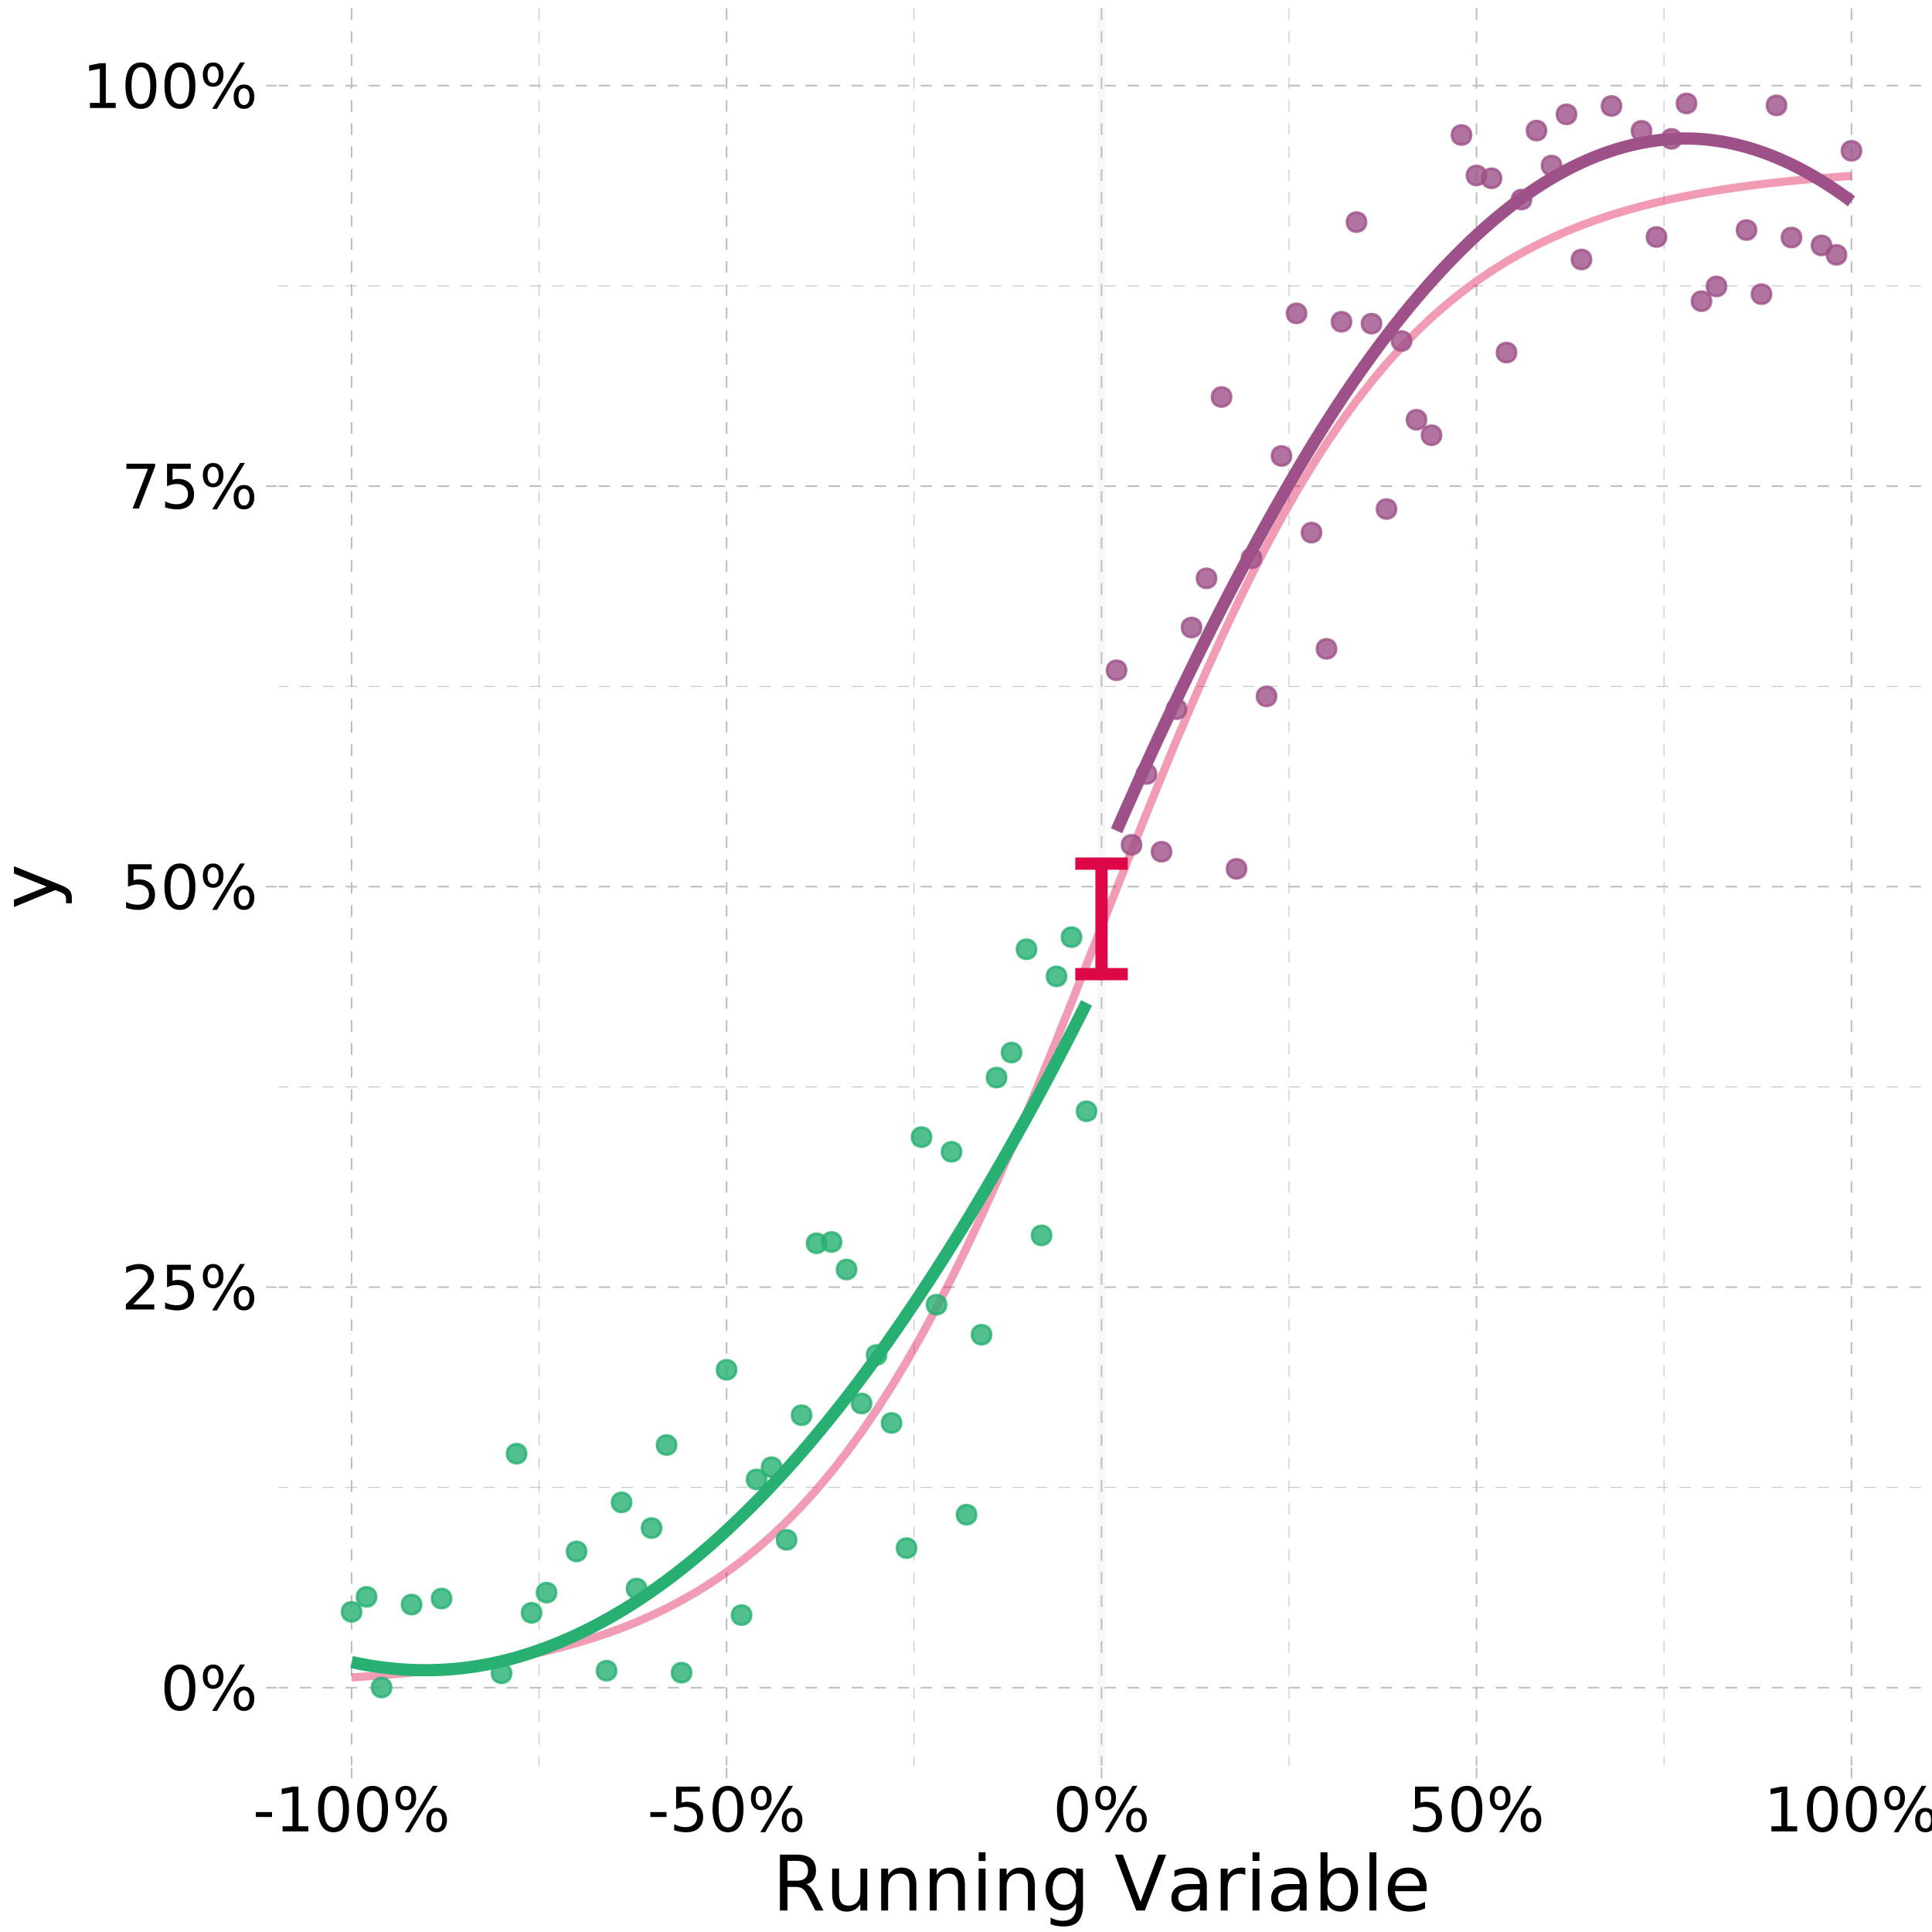 <?xml version="1.0" encoding="UTF-8"?>
<svg xmlns="http://www.w3.org/2000/svg" xmlns:xlink="http://www.w3.org/1999/xlink" width="504pt" height="504pt" viewBox="0 0 504 504" version="1.1">
<defs>
<g>
<symbol overflow="visible" id="glyph0-0">
<path style="stroke:none;" d="M 0.797 2.828 L 0.797 -11.281 L 8.797 -11.281 L 8.797 2.828 Z M 1.703 1.938 L 7.906 1.938 L 7.906 -10.391 L 1.703 -10.391 Z M 1.703 1.938 "/>
</symbol>
<symbol overflow="visible" id="glyph0-1">
<path style="stroke:none;" d="M 5.094 -10.625 C 4.281 -10.625 3.664 -10.223 3.25 -9.422 C 2.844 -8.629 2.641 -7.43 2.641 -5.828 C 2.641 -4.223 2.844 -3.02 3.25 -2.219 C 3.664 -1.426 4.281 -1.031 5.094 -1.031 C 5.906 -1.031 6.516 -1.426 6.922 -2.219 C 7.336 -3.02 7.547 -4.223 7.547 -5.828 C 7.547 -7.43 7.336 -8.629 6.922 -9.422 C 6.516 -10.223 5.906 -10.625 5.094 -10.625 Z M 5.094 -11.875 C 6.395 -11.875 7.391 -11.359 8.078 -10.328 C 8.773 -9.297 9.125 -7.797 9.125 -5.828 C 9.125 -3.859 8.773 -2.352 8.078 -1.312 C 7.391 -0.281 6.395 0.234 5.094 0.234 C 3.781 0.234 2.781 -0.281 2.094 -1.312 C 1.406 -2.352 1.062 -3.859 1.062 -5.828 C 1.062 -7.797 1.406 -9.297 2.094 -10.328 C 2.781 -11.359 3.781 -11.875 5.094 -11.875 Z M 5.094 -11.875 "/>
</symbol>
<symbol overflow="visible" id="glyph0-2">
<path style="stroke:none;" d="M 11.641 -5.141 C 11.18 -5.141 10.82 -4.945 10.562 -4.562 C 10.312 -4.176 10.188 -3.641 10.188 -2.953 C 10.188 -2.273 10.312 -1.738 10.562 -1.344 C 10.82 -0.957 11.18 -0.766 11.641 -0.766 C 12.078 -0.766 12.426 -0.957 12.688 -1.344 C 12.945 -1.738 13.078 -2.273 13.078 -2.953 C 13.078 -3.629 12.945 -4.16 12.688 -4.547 C 12.426 -4.941 12.078 -5.141 11.641 -5.141 Z M 11.641 -6.125 C 12.461 -6.125 13.113 -5.836 13.594 -5.266 C 14.082 -4.691 14.328 -3.922 14.328 -2.953 C 14.328 -1.973 14.082 -1.195 13.594 -0.625 C 13.102 -0.051 12.453 0.234 11.641 0.234 C 10.805 0.234 10.145 -0.051 9.656 -0.625 C 9.176 -1.195 8.938 -1.973 8.938 -2.953 C 8.938 -3.93 9.176 -4.703 9.656 -5.266 C 10.145 -5.836 10.805 -6.125 11.641 -6.125 Z M 3.578 -10.891 C 3.129 -10.891 2.773 -10.691 2.516 -10.297 C 2.254 -9.91 2.125 -9.379 2.125 -8.703 C 2.125 -8.016 2.25 -7.477 2.5 -7.094 C 2.758 -6.707 3.117 -6.516 3.578 -6.516 C 4.023 -6.516 4.379 -6.707 4.641 -7.094 C 4.898 -7.477 5.031 -8.016 5.031 -8.703 C 5.031 -9.379 4.898 -9.91 4.641 -10.297 C 4.379 -10.691 4.023 -10.891 3.578 -10.891 Z M 10.625 -11.875 L 11.875 -11.875 L 4.578 0.234 L 3.328 0.234 Z M 3.578 -11.875 C 4.398 -11.875 5.055 -11.586 5.547 -11.016 C 6.035 -10.453 6.281 -9.68 6.281 -8.703 C 6.281 -7.723 6.035 -6.945 5.547 -6.375 C 5.055 -5.812 4.398 -5.531 3.578 -5.531 C 2.742 -5.531 2.086 -5.812 1.609 -6.375 C 1.129 -6.945 0.891 -7.723 0.891 -8.703 C 0.891 -9.672 1.129 -10.441 1.609 -11.016 C 2.098 -11.586 2.754 -11.875 3.578 -11.875 Z M 3.578 -11.875 "/>
</symbol>
<symbol overflow="visible" id="glyph0-3">
<path style="stroke:none;" d="M 3.078 -1.328 L 8.578 -1.328 L 8.578 0 L 1.172 0 L 1.172 -1.328 C 1.773 -1.953 2.594 -2.785 3.625 -3.828 C 4.656 -4.867 5.305 -5.539 5.578 -5.844 C 6.078 -6.414 6.426 -6.895 6.625 -7.281 C 6.832 -7.676 6.938 -8.066 6.938 -8.453 C 6.938 -9.066 6.719 -9.566 6.281 -9.953 C 5.844 -10.348 5.273 -10.547 4.578 -10.547 C 4.086 -10.547 3.566 -10.457 3.016 -10.281 C 2.461 -10.113 1.875 -9.859 1.25 -9.516 L 1.25 -11.109 C 1.883 -11.359 2.477 -11.547 3.031 -11.672 C 3.582 -11.805 4.086 -11.875 4.547 -11.875 C 5.754 -11.875 6.719 -11.57 7.438 -10.969 C 8.156 -10.363 8.516 -9.555 8.516 -8.547 C 8.516 -8.066 8.426 -7.613 8.25 -7.188 C 8.07 -6.758 7.742 -6.254 7.266 -5.672 C 7.141 -5.516 6.727 -5.078 6.031 -4.359 C 5.332 -3.641 4.348 -2.629 3.078 -1.328 Z M 3.078 -1.328 "/>
</symbol>
<symbol overflow="visible" id="glyph0-4">
<path style="stroke:none;" d="M 1.734 -11.672 L 7.922 -11.672 L 7.922 -10.344 L 3.172 -10.344 L 3.172 -7.484 C 3.398 -7.555 3.629 -7.613 3.859 -7.656 C 4.086 -7.695 4.316 -7.719 4.547 -7.719 C 5.848 -7.719 6.879 -7.359 7.641 -6.641 C 8.398 -5.93 8.781 -4.969 8.781 -3.75 C 8.781 -2.488 8.391 -1.508 7.609 -0.812 C 6.828 -0.113 5.727 0.234 4.312 0.234 C 3.82 0.234 3.32 0.188 2.812 0.094 C 2.301 0.008 1.773 -0.113 1.234 -0.281 L 1.234 -1.859 C 1.703 -1.609 2.188 -1.422 2.688 -1.297 C 3.188 -1.172 3.719 -1.109 4.281 -1.109 C 5.176 -1.109 5.883 -1.344 6.406 -1.812 C 6.938 -2.289 7.203 -2.938 7.203 -3.75 C 7.203 -4.562 6.938 -5.203 6.406 -5.672 C 5.883 -6.148 5.176 -6.391 4.281 -6.391 C 3.852 -6.391 3.43 -6.344 3.016 -6.25 C 2.598 -6.156 2.172 -6.008 1.734 -5.812 Z M 1.734 -11.672 "/>
</symbol>
<symbol overflow="visible" id="glyph0-5">
<path style="stroke:none;" d="M 1.312 -11.672 L 8.812 -11.672 L 8.812 -11 L 4.578 0 L 2.938 0 L 6.922 -10.344 L 1.312 -10.344 Z M 1.312 -11.672 "/>
</symbol>
<symbol overflow="visible" id="glyph0-6">
<path style="stroke:none;" d="M 1.984 -1.328 L 4.562 -1.328 L 4.562 -10.234 L 1.766 -9.672 L 1.766 -11.109 L 4.547 -11.672 L 6.125 -11.672 L 6.125 -1.328 L 8.703 -1.328 L 8.703 0 L 1.984 0 Z M 1.984 -1.328 "/>
</symbol>
<symbol overflow="visible" id="glyph0-7">
<path style="stroke:none;" d="M 0.781 -5.031 L 5 -5.031 L 5 -3.75 L 0.781 -3.75 Z M 0.781 -5.031 "/>
</symbol>
<symbol overflow="visible" id="glyph1-0">
<path style="stroke:none;" d="M 1 3.531 L 1 -14.109 L 11 -14.109 L 11 3.531 Z M 2.125 2.422 L 9.891 2.422 L 9.891 -12.984 L 2.125 -12.984 Z M 2.125 2.422 "/>
</symbol>
<symbol overflow="visible" id="glyph1-1">
<path style="stroke:none;" d="M 8.875 -6.844 C 9.301 -6.695 9.711 -6.391 10.109 -5.922 C 10.516 -5.453 10.914 -4.805 11.312 -3.984 L 13.328 0 L 11.203 0 L 9.344 -3.734 C 8.852 -4.711 8.379 -5.359 7.922 -5.672 C 7.473 -5.992 6.859 -6.156 6.078 -6.156 L 3.938 -6.156 L 3.938 0 L 1.969 0 L 1.969 -14.578 L 6.422 -14.578 C 8.086 -14.578 9.328 -14.227 10.141 -13.531 C 10.961 -12.832 11.375 -11.781 11.375 -10.375 C 11.375 -9.457 11.16 -8.695 10.734 -8.094 C 10.305 -7.488 9.688 -7.07 8.875 -6.844 Z M 3.938 -12.953 L 3.938 -7.781 L 6.422 -7.781 C 7.367 -7.781 8.082 -8 8.562 -8.438 C 9.051 -8.883 9.297 -9.531 9.297 -10.375 C 9.297 -11.227 9.051 -11.867 8.562 -12.297 C 8.082 -12.734 7.367 -12.953 6.422 -12.953 Z M 3.938 -12.953 "/>
</symbol>
<symbol overflow="visible" id="glyph1-2">
<path style="stroke:none;" d="M 1.703 -4.312 L 1.703 -10.938 L 3.5 -10.938 L 3.5 -4.391 C 3.5 -3.348 3.695 -2.566 4.094 -2.047 C 4.5 -1.535 5.109 -1.281 5.922 -1.281 C 6.891 -1.281 7.656 -1.586 8.219 -2.203 C 8.781 -2.828 9.062 -3.672 9.062 -4.734 L 9.062 -10.938 L 10.859 -10.938 L 10.859 0 L 9.062 0 L 9.062 -1.688 C 8.625 -1.02 8.117 -0.523 7.547 -0.203 C 6.973 0.117 6.301 0.281 5.531 0.281 C 4.281 0.281 3.328 -0.109 2.672 -0.891 C 2.023 -1.672 1.703 -2.812 1.703 -4.312 Z M 1.703 -4.312 "/>
</symbol>
<symbol overflow="visible" id="glyph1-3">
<path style="stroke:none;" d="M 10.984 -6.609 L 10.984 0 L 9.188 0 L 9.188 -6.547 C 9.188 -7.578 8.984 -8.348 8.578 -8.859 C 8.172 -9.379 7.566 -9.641 6.766 -9.641 C 5.785 -9.641 5.016 -9.328 4.453 -8.703 C 3.898 -8.086 3.625 -7.25 3.625 -6.188 L 3.625 0 L 1.812 0 L 1.812 -10.938 L 3.625 -10.938 L 3.625 -9.234 C 4.051 -9.891 4.555 -10.379 5.141 -10.703 C 5.723 -11.035 6.395 -11.203 7.156 -11.203 C 8.414 -11.203 9.367 -10.812 10.016 -10.031 C 10.66 -9.258 10.984 -8.117 10.984 -6.609 Z M 10.984 -6.609 "/>
</symbol>
<symbol overflow="visible" id="glyph1-4">
<path style="stroke:none;" d="M 1.891 -10.938 L 3.688 -10.938 L 3.688 0 L 1.891 0 Z M 1.891 -15.203 L 3.688 -15.203 L 3.688 -12.922 L 1.891 -12.922 Z M 1.891 -15.203 "/>
</symbol>
<symbol overflow="visible" id="glyph1-5">
<path style="stroke:none;" d="M 9.078 -5.594 C 9.078 -6.895 8.805 -7.906 8.266 -8.625 C 7.734 -9.344 6.984 -9.703 6.016 -9.703 C 5.055 -9.703 4.305 -9.344 3.766 -8.625 C 3.223 -7.906 2.953 -6.895 2.953 -5.594 C 2.953 -4.301 3.223 -3.297 3.766 -2.578 C 4.305 -1.859 5.055 -1.5 6.016 -1.5 C 6.984 -1.5 7.734 -1.859 8.266 -2.578 C 8.805 -3.297 9.078 -4.301 9.078 -5.594 Z M 10.875 -1.359 C 10.875 0.504 10.461 1.891 9.641 2.797 C 8.816 3.703 7.551 4.156 5.844 4.156 C 5.207 4.156 4.609 4.109 4.047 4.016 C 3.492 3.922 2.953 3.773 2.422 3.578 L 2.422 1.844 C 2.953 2.125 3.473 2.332 3.984 2.469 C 4.492 2.602 5.02 2.672 5.562 2.672 C 6.738 2.672 7.617 2.363 8.203 1.75 C 8.785 1.133 9.078 0.207 9.078 -1.031 L 9.078 -1.922 C 8.711 -1.273 8.238 -0.789 7.656 -0.469 C 7.07 -0.156 6.379 0 5.578 0 C 4.234 0 3.148 -0.508 2.328 -1.531 C 1.516 -2.551 1.109 -3.906 1.109 -5.594 C 1.109 -7.289 1.516 -8.648 2.328 -9.672 C 3.148 -10.691 4.234 -11.203 5.578 -11.203 C 6.379 -11.203 7.07 -11.039 7.656 -10.719 C 8.238 -10.406 8.711 -9.926 9.078 -9.281 L 9.078 -10.938 L 10.875 -10.938 Z M 10.875 -1.359 "/>
</symbol>
<symbol overflow="visible" id="glyph1-6">
<path style="stroke:none;" d=""/>
</symbol>
<symbol overflow="visible" id="glyph1-7">
<path style="stroke:none;" d="M 5.719 0 L 0.156 -14.578 L 2.219 -14.578 L 6.844 -2.312 L 11.469 -14.578 L 13.516 -14.578 L 7.953 0 Z M 5.719 0 "/>
</symbol>
<symbol overflow="visible" id="glyph1-8">
<path style="stroke:none;" d="M 6.859 -5.5 C 5.398 -5.5 4.391 -5.332 3.828 -5 C 3.273 -4.664 3 -4.098 3 -3.297 C 3 -2.66 3.207 -2.156 3.625 -1.781 C 4.051 -1.406 4.625 -1.219 5.344 -1.219 C 6.344 -1.219 7.141 -1.57 7.734 -2.281 C 8.336 -2.988 8.641 -3.926 8.641 -5.094 L 8.641 -5.5 Z M 10.438 -6.234 L 10.438 0 L 8.641 0 L 8.641 -1.656 C 8.234 -1 7.723 -0.508 7.109 -0.188 C 6.492 0.125 5.742 0.281 4.859 0.281 C 3.742 0.281 2.852 -0.031 2.188 -0.656 C 1.531 -1.289 1.203 -2.133 1.203 -3.188 C 1.203 -4.414 1.613 -5.344 2.438 -5.969 C 3.258 -6.594 4.488 -6.906 6.125 -6.906 L 8.641 -6.906 L 8.641 -7.078 C 8.641 -7.91 8.367 -8.551 7.828 -9 C 7.285 -9.445 6.52 -9.672 5.531 -9.672 C 4.906 -9.672 4.297 -9.598 3.703 -9.453 C 3.117 -9.305 2.551 -9.082 2 -8.781 L 2 -10.438 C 2.656 -10.695 3.289 -10.891 3.906 -11.016 C 4.531 -11.141 5.133 -11.203 5.719 -11.203 C 7.301 -11.203 8.484 -10.789 9.266 -9.969 C 10.047 -9.145 10.438 -7.898 10.438 -6.234 Z M 10.438 -6.234 "/>
</symbol>
<symbol overflow="visible" id="glyph1-9">
<path style="stroke:none;" d="M 8.219 -9.266 C 8.02 -9.379 7.801 -9.461 7.562 -9.516 C 7.32 -9.566 7.062 -9.594 6.781 -9.594 C 5.758 -9.594 4.977 -9.266 4.438 -8.609 C 3.895 -7.953 3.625 -7.004 3.625 -5.766 L 3.625 0 L 1.812 0 L 1.812 -10.938 L 3.625 -10.938 L 3.625 -9.234 C 4 -9.898 4.488 -10.395 5.094 -10.719 C 5.695 -11.039 6.438 -11.203 7.312 -11.203 C 7.426 -11.203 7.555 -11.191 7.703 -11.172 C 7.859 -11.16 8.031 -11.141 8.219 -11.109 Z M 8.219 -9.266 "/>
</symbol>
<symbol overflow="visible" id="glyph1-10">
<path style="stroke:none;" d="M 9.734 -5.453 C 9.734 -6.773 9.461 -7.812 8.922 -8.562 C 8.379 -9.32 7.633 -9.703 6.688 -9.703 C 5.727 -9.703 4.977 -9.32 4.438 -8.562 C 3.895 -7.812 3.625 -6.773 3.625 -5.453 C 3.625 -4.141 3.895 -3.102 4.438 -2.344 C 4.977 -1.594 5.727 -1.219 6.688 -1.219 C 7.633 -1.219 8.379 -1.594 8.922 -2.344 C 9.461 -3.102 9.734 -4.141 9.734 -5.453 Z M 3.625 -9.281 C 4 -9.926 4.473 -10.406 5.047 -10.719 C 5.629 -11.039 6.32 -11.203 7.125 -11.203 C 8.445 -11.203 9.523 -10.672 10.359 -9.609 C 11.191 -8.555 11.609 -7.172 11.609 -5.453 C 11.609 -3.734 11.191 -2.348 10.359 -1.297 C 9.523 -0.242 8.445 0.281 7.125 0.281 C 6.32 0.281 5.629 0.125 5.047 -0.188 C 4.473 -0.508 4 -0.992 3.625 -1.641 L 3.625 0 L 1.812 0 L 1.812 -15.203 L 3.625 -15.203 Z M 3.625 -9.281 "/>
</symbol>
<symbol overflow="visible" id="glyph1-11">
<path style="stroke:none;" d="M 1.891 -15.203 L 3.688 -15.203 L 3.688 0 L 1.891 0 Z M 1.891 -15.203 "/>
</symbol>
<symbol overflow="visible" id="glyph1-12">
<path style="stroke:none;" d="M 11.234 -5.922 L 11.234 -5.047 L 2.984 -5.047 C 3.055 -3.805 3.426 -2.859 4.094 -2.203 C 4.758 -1.555 5.691 -1.234 6.891 -1.234 C 7.578 -1.234 8.242 -1.316 8.891 -1.484 C 9.535 -1.66 10.18 -1.914 10.828 -2.25 L 10.828 -0.562 C 10.18 -0.281 9.52 -0.07 8.844 0.062 C 8.164 0.207 7.477 0.281 6.781 0.281 C 5.031 0.281 3.645 -0.223 2.625 -1.234 C 1.613 -2.254 1.109 -3.629 1.109 -5.359 C 1.109 -7.148 1.586 -8.57 2.547 -9.625 C 3.516 -10.676 4.82 -11.203 6.469 -11.203 C 7.938 -11.203 9.098 -10.727 9.953 -9.781 C 10.805 -8.832 11.234 -7.547 11.234 -5.922 Z M 9.438 -6.453 C 9.426 -7.43 9.148 -8.211 8.609 -8.797 C 8.078 -9.379 7.367 -9.672 6.484 -9.672 C 5.484 -9.672 4.68 -9.391 4.078 -8.828 C 3.473 -8.266 3.125 -7.469 3.031 -6.438 Z M 9.438 -6.453 "/>
</symbol>
<symbol overflow="visible" id="glyph2-0">
<path style="stroke:none;" d="M 3.531 -1 L -14.109 -1 L -14.109 -11 L 3.531 -11 Z M 2.422 -2.125 L 2.422 -9.891 L -12.984 -9.891 L -12.984 -2.125 Z M 2.422 -2.125 "/>
</symbol>
<symbol overflow="visible" id="glyph2-1">
<path style="stroke:none;" d="M 1.016 -6.438 C 2.316 -5.926 3.164 -5.43 3.562 -4.953 C 3.957 -4.473 4.156 -3.828 4.156 -3.016 L 4.156 -1.578 L 2.656 -1.578 L 2.656 -2.641 C 2.656 -3.129 2.535 -3.508 2.297 -3.781 C 2.066 -4.062 1.516 -4.367 0.641 -4.703 L -0.172 -5.016 L -10.938 -0.594 L -10.938 -2.5 L -2.391 -5.922 L -10.938 -9.344 L -10.938 -11.234 Z M 1.016 -6.438 "/>
</symbol>
</g>
<clipPath id="clip1">
  <path d="M 72.152 1.441 L 502.559 1.441 L 502.559 461.156 L 72.152 461.156 Z M 72.152 1.441 "/>
</clipPath>
<clipPath id="clip2">
  <path d="M 72.152 387 L 502.559 387 L 502.559 389 L 72.152 389 Z M 72.152 387 "/>
</clipPath>
<clipPath id="clip3">
  <path d="M 72.152 283 L 502.559 283 L 502.559 284 L 72.152 284 Z M 72.152 283 "/>
</clipPath>
<clipPath id="clip4">
  <path d="M 72.152 178 L 502.559 178 L 502.559 180 L 72.152 180 Z M 72.152 178 "/>
</clipPath>
<clipPath id="clip5">
  <path d="M 72.152 74 L 502.559 74 L 502.559 75 L 72.152 75 Z M 72.152 74 "/>
</clipPath>
<clipPath id="clip6">
  <path d="M 140 1.441 L 141 1.441 L 141 461.156 L 140 461.156 Z M 140 1.441 "/>
</clipPath>
<clipPath id="clip7">
  <path d="M 238 1.441 L 239 1.441 L 239 461.156 L 238 461.156 Z M 238 1.441 "/>
</clipPath>
<clipPath id="clip8">
  <path d="M 336 1.441 L 337 1.441 L 337 461.156 L 336 461.156 Z M 336 1.441 "/>
</clipPath>
<clipPath id="clip9">
  <path d="M 433 1.441 L 435 1.441 L 435 461.156 L 433 461.156 Z M 433 1.441 "/>
</clipPath>
<clipPath id="clip10">
  <path d="M 72.152 440 L 502.559 440 L 502.559 441 L 72.152 441 Z M 72.152 440 "/>
</clipPath>
<clipPath id="clip11">
  <path d="M 72.152 335 L 502.559 335 L 502.559 336 L 72.152 336 Z M 72.152 335 "/>
</clipPath>
<clipPath id="clip12">
  <path d="M 72.152 231 L 502.559 231 L 502.559 232 L 72.152 232 Z M 72.152 231 "/>
</clipPath>
<clipPath id="clip13">
  <path d="M 72.152 126 L 502.559 126 L 502.559 128 L 72.152 128 Z M 72.152 126 "/>
</clipPath>
<clipPath id="clip14">
  <path d="M 72.152 22 L 502.559 22 L 502.559 23 L 72.152 23 Z M 72.152 22 "/>
</clipPath>
<clipPath id="clip15">
  <path d="M 91 1.441 L 92 1.441 L 92 461.156 L 91 461.156 Z M 91 1.441 "/>
</clipPath>
<clipPath id="clip16">
  <path d="M 189 1.441 L 190 1.441 L 190 461.156 L 189 461.156 Z M 189 1.441 "/>
</clipPath>
<clipPath id="clip17">
  <path d="M 287 1.441 L 288 1.441 L 288 461.156 L 287 461.156 Z M 287 1.441 "/>
</clipPath>
<clipPath id="clip18">
  <path d="M 384 1.441 L 386 1.441 L 386 461.156 L 384 461.156 Z M 384 1.441 "/>
</clipPath>
<clipPath id="clip19">
  <path d="M 482 1.441 L 484 1.441 L 484 461.156 L 482 461.156 Z M 482 1.441 "/>
</clipPath>
<clipPath id="clip20">
  <path d="M 286 1.441 L 289 1.441 L 289 461.156 L 286 461.156 Z M 286 1.441 "/>
</clipPath>
<clipPath id="clip21">
  <path d="M 72.152 1.441 L 502.559 1.441 L 502.559 461.156 L 72.152 461.156 Z M 72.152 1.441 "/>
</clipPath>
</defs>
<g id="surface139">
<rect x="0" y="0" width="504" height="504" style="fill:rgb(100%,100%,100%);fill-opacity:1;stroke:none;"/>
<rect x="0" y="0" width="504" height="504" style="fill:rgb(100%,100%,100%);fill-opacity:1;stroke:none;"/>
<g clip-path="url(#clip1)" clip-rule="nonzero">
<path style="fill:none;stroke-width:1.067;stroke-linecap:round;stroke-linejoin:round;stroke:rgb(100%,100%,100%);stroke-opacity:1;stroke-miterlimit:10;" d="M 72.152 461.156 L 502.559 461.156 L 502.559 1.441 L 72.152 1.441 Z M 72.152 461.156 "/>
</g>
<g clip-path="url(#clip2)" clip-rule="nonzero">
<path style="fill:none;stroke-width:0.213;stroke-linecap:butt;stroke-linejoin:round;stroke:rgb(74.51%,74.51%,74.51%);stroke-opacity:1;stroke-dasharray:3,3;stroke-miterlimit:10;" d="M 72.152 388.02 L 502.559 388.02 "/>
</g>
<g clip-path="url(#clip3)" clip-rule="nonzero">
<path style="fill:none;stroke-width:0.213;stroke-linecap:butt;stroke-linejoin:round;stroke:rgb(74.51%,74.51%,74.51%);stroke-opacity:1;stroke-dasharray:3,3;stroke-miterlimit:10;" d="M 72.152 283.539 L 502.559 283.539 "/>
</g>
<g clip-path="url(#clip4)" clip-rule="nonzero">
<path style="fill:none;stroke-width:0.213;stroke-linecap:butt;stroke-linejoin:round;stroke:rgb(74.51%,74.51%,74.51%);stroke-opacity:1;stroke-dasharray:3,3;stroke-miterlimit:10;" d="M 72.152 179.059 L 502.559 179.059 "/>
</g>
<g clip-path="url(#clip5)" clip-rule="nonzero">
<path style="fill:none;stroke-width:0.213;stroke-linecap:butt;stroke-linejoin:round;stroke:rgb(74.51%,74.51%,74.51%);stroke-opacity:1;stroke-dasharray:3,3;stroke-miterlimit:10;" d="M 72.152 74.578 L 502.559 74.578 "/>
</g>
<g clip-path="url(#clip6)" clip-rule="nonzero">
<path style="fill:none;stroke-width:0.213;stroke-linecap:butt;stroke-linejoin:round;stroke:rgb(74.51%,74.51%,74.51%);stroke-opacity:1;stroke-dasharray:3,3;stroke-miterlimit:10;" d="M 140.629 461.156 L 140.629 1.441 "/>
</g>
<g clip-path="url(#clip7)" clip-rule="nonzero">
<path style="fill:none;stroke-width:0.213;stroke-linecap:butt;stroke-linejoin:round;stroke:rgb(74.51%,74.51%,74.51%);stroke-opacity:1;stroke-dasharray:3,3;stroke-miterlimit:10;" d="M 238.445 461.156 L 238.445 1.441 "/>
</g>
<g clip-path="url(#clip8)" clip-rule="nonzero">
<path style="fill:none;stroke-width:0.213;stroke-linecap:butt;stroke-linejoin:round;stroke:rgb(74.51%,74.51%,74.51%);stroke-opacity:1;stroke-dasharray:3,3;stroke-miterlimit:10;" d="M 336.266 461.156 L 336.266 1.441 "/>
</g>
<g clip-path="url(#clip9)" clip-rule="nonzero">
<path style="fill:none;stroke-width:0.213;stroke-linecap:butt;stroke-linejoin:round;stroke:rgb(74.51%,74.51%,74.51%);stroke-opacity:1;stroke-dasharray:3,3;stroke-miterlimit:10;" d="M 434.086 461.156 L 434.086 1.441 "/>
</g>
<g clip-path="url(#clip10)" clip-rule="nonzero">
<path style="fill:none;stroke-width:0.427;stroke-linecap:butt;stroke-linejoin:round;stroke:rgb(74.51%,74.51%,74.51%);stroke-opacity:1;stroke-dasharray:3,3;stroke-miterlimit:10;" d="M 72.152 440.262 L 502.559 440.262 "/>
</g>
<g clip-path="url(#clip11)" clip-rule="nonzero">
<path style="fill:none;stroke-width:0.427;stroke-linecap:butt;stroke-linejoin:round;stroke:rgb(74.51%,74.51%,74.51%);stroke-opacity:1;stroke-dasharray:3,3;stroke-miterlimit:10;" d="M 72.152 335.777 L 502.559 335.777 "/>
</g>
<g clip-path="url(#clip12)" clip-rule="nonzero">
<path style="fill:none;stroke-width:0.427;stroke-linecap:butt;stroke-linejoin:round;stroke:rgb(74.51%,74.51%,74.51%);stroke-opacity:1;stroke-dasharray:3,3;stroke-miterlimit:10;" d="M 72.152 231.297 L 502.559 231.297 "/>
</g>
<g clip-path="url(#clip13)" clip-rule="nonzero">
<path style="fill:none;stroke-width:0.427;stroke-linecap:butt;stroke-linejoin:round;stroke:rgb(74.51%,74.51%,74.51%);stroke-opacity:1;stroke-dasharray:3,3;stroke-miterlimit:10;" d="M 72.152 126.816 L 502.559 126.816 "/>
</g>
<g clip-path="url(#clip14)" clip-rule="nonzero">
<path style="fill:none;stroke-width:0.427;stroke-linecap:butt;stroke-linejoin:round;stroke:rgb(74.51%,74.51%,74.51%);stroke-opacity:1;stroke-dasharray:3,3;stroke-miterlimit:10;" d="M 72.152 22.336 L 502.559 22.336 "/>
</g>
<g clip-path="url(#clip15)" clip-rule="nonzero">
<path style="fill:none;stroke-width:0.427;stroke-linecap:butt;stroke-linejoin:round;stroke:rgb(74.51%,74.51%,74.51%);stroke-opacity:1;stroke-dasharray:3,3;stroke-miterlimit:10;" d="M 91.719 461.156 L 91.719 1.441 "/>
</g>
<g clip-path="url(#clip16)" clip-rule="nonzero">
<path style="fill:none;stroke-width:0.427;stroke-linecap:butt;stroke-linejoin:round;stroke:rgb(74.51%,74.51%,74.51%);stroke-opacity:1;stroke-dasharray:3,3;stroke-miterlimit:10;" d="M 189.539 461.156 L 189.539 1.441 "/>
</g>
<g clip-path="url(#clip17)" clip-rule="nonzero">
<path style="fill:none;stroke-width:0.427;stroke-linecap:butt;stroke-linejoin:round;stroke:rgb(74.51%,74.51%,74.51%);stroke-opacity:1;stroke-dasharray:3,3;stroke-miterlimit:10;" d="M 287.355 461.156 L 287.355 1.441 "/>
</g>
<g clip-path="url(#clip18)" clip-rule="nonzero">
<path style="fill:none;stroke-width:0.427;stroke-linecap:butt;stroke-linejoin:round;stroke:rgb(74.51%,74.51%,74.51%);stroke-opacity:1;stroke-dasharray:3,3;stroke-miterlimit:10;" d="M 385.176 461.156 L 385.176 1.441 "/>
</g>
<g clip-path="url(#clip19)" clip-rule="nonzero">
<path style="fill:none;stroke-width:0.427;stroke-linecap:butt;stroke-linejoin:round;stroke:rgb(74.51%,74.51%,74.51%);stroke-opacity:1;stroke-dasharray:3,3;stroke-miterlimit:10;" d="M 482.996 461.156 L 482.996 1.441 "/>
</g>
<g clip-path="url(#clip20)" clip-rule="nonzero">
<path style="fill:none;stroke-width:2.134;stroke-linecap:butt;stroke-linejoin:round;stroke:rgb(74.51%,74.51%,74.51%);stroke-opacity:0.102;stroke-miterlimit:10;" d="M 287.355 461.156 L 287.355 1.441 "/>
</g>
<path style="fill:none;stroke-width:2.134;stroke-linecap:butt;stroke-linejoin:round;stroke:rgb(86.667%,2.745%,27.843%);stroke-opacity:0.4;stroke-miterlimit:10;" d="M 91.719 437.602 L 95.629 437.324 L 99.543 437.02 L 103.457 436.68 L 107.367 436.309 L 111.281 435.898 L 115.195 435.445 L 119.105 434.945 L 123.02 434.395 L 126.934 433.789 L 130.844 433.117 L 134.758 432.383 L 138.672 431.574 L 142.582 430.68 L 146.496 429.699 L 150.41 428.621 L 154.32 427.438 L 158.234 426.137 L 162.148 424.711 L 166.059 423.145 L 169.973 421.43 L 173.887 419.555 L 177.801 417.5 L 181.711 415.258 L 185.625 412.809 L 189.539 410.141 L 193.449 407.238 L 197.363 404.082 L 201.277 400.656 L 205.188 396.945 L 209.102 392.934 L 213.016 388.602 L 216.926 383.941 L 220.84 378.934 L 224.754 373.566 L 228.664 367.832 L 232.578 361.723 L 236.492 355.23 L 240.402 348.359 L 244.316 341.105 L 248.23 333.484 L 252.141 325.5 L 256.055 317.172 L 259.969 308.523 L 263.879 299.574 L 267.793 290.367 L 271.707 280.93 L 275.617 271.301 L 279.531 261.531 L 283.445 251.664 L 287.355 241.746 L 291.27 231.828 L 295.184 221.961 L 299.094 212.191 L 303.008 202.566 L 306.922 193.125 L 310.832 183.918 L 314.746 174.973 L 318.66 166.32 L 322.57 157.992 L 326.484 150.008 L 330.398 142.387 L 334.309 135.133 L 338.223 128.262 L 342.137 121.77 L 346.047 115.66 L 349.961 109.926 L 353.875 104.559 L 357.785 99.551 L 361.699 94.891 L 365.613 90.559 L 369.523 86.547 L 373.438 82.836 L 377.352 79.41 L 381.262 76.254 L 385.176 73.352 L 389.09 70.684 L 393.004 68.234 L 396.914 65.992 L 400.828 63.938 L 404.742 62.062 L 408.652 60.348 L 412.566 58.781 L 416.48 57.355 L 420.391 56.055 L 424.305 54.871 L 428.219 53.793 L 432.129 52.812 L 436.043 51.918 L 439.957 51.109 L 443.867 50.375 L 447.781 49.703 L 451.695 49.098 L 455.605 48.547 L 459.52 48.047 L 463.434 47.594 L 467.344 47.184 L 471.258 46.812 L 475.172 46.473 L 479.082 46.168 L 482.996 45.891 "/>
<path style="fill-rule:nonzero;fill:rgb(15.294%,69.02%,44.706%);fill-opacity:0.8;stroke-width:0.709;stroke-linecap:round;stroke-linejoin:round;stroke:rgb(15.294%,69.02%,44.706%);stroke-opacity:0.8;stroke-miterlimit:10;" d="M 94.207 420.473 C 94.207 423.793 89.23 423.793 89.23 420.473 C 89.23 417.156 94.207 417.156 94.207 420.473 "/>
<path style="fill-rule:nonzero;fill:rgb(15.294%,69.02%,44.706%);fill-opacity:0.8;stroke-width:0.709;stroke-linecap:round;stroke-linejoin:round;stroke:rgb(15.294%,69.02%,44.706%);stroke-opacity:0.8;stroke-miterlimit:10;" d="M 98.117 416.57 C 98.117 419.887 93.141 419.887 93.141 416.57 C 93.141 413.254 98.117 413.254 98.117 416.57 "/>
<path style="fill-rule:nonzero;fill:rgb(15.294%,69.02%,44.706%);fill-opacity:0.8;stroke-width:0.709;stroke-linecap:round;stroke-linejoin:round;stroke:rgb(15.294%,69.02%,44.706%);stroke-opacity:0.8;stroke-miterlimit:10;" d="M 102.031 440.219 C 102.031 443.535 97.055 443.535 97.055 440.219 C 97.055 436.898 102.031 436.898 102.031 440.219 "/>
<path style="fill-rule:nonzero;fill:rgb(15.294%,69.02%,44.706%);fill-opacity:0.8;stroke-width:0.709;stroke-linecap:round;stroke-linejoin:round;stroke:rgb(15.294%,69.02%,44.706%);stroke-opacity:0.8;stroke-miterlimit:10;" d="M 109.855 418.582 C 109.855 421.902 104.879 421.902 104.879 418.582 C 104.879 415.266 109.855 415.266 109.855 418.582 "/>
<path style="fill-rule:nonzero;fill:rgb(15.294%,69.02%,44.706%);fill-opacity:0.8;stroke-width:0.709;stroke-linecap:round;stroke-linejoin:round;stroke:rgb(15.294%,69.02%,44.706%);stroke-opacity:0.8;stroke-miterlimit:10;" d="M 117.684 417.012 C 117.684 420.328 112.707 420.328 112.707 417.012 C 112.707 413.695 117.684 413.695 117.684 417.012 "/>
<path style="fill-rule:nonzero;fill:rgb(15.294%,69.02%,44.706%);fill-opacity:0.8;stroke-width:0.709;stroke-linecap:round;stroke-linejoin:round;stroke:rgb(15.294%,69.02%,44.706%);stroke-opacity:0.8;stroke-miterlimit:10;" d="M 133.332 436.52 C 133.332 439.836 128.355 439.836 128.355 436.52 C 128.355 433.203 133.332 433.203 133.332 436.52 "/>
<path style="fill-rule:nonzero;fill:rgb(15.294%,69.02%,44.706%);fill-opacity:0.8;stroke-width:0.709;stroke-linecap:round;stroke-linejoin:round;stroke:rgb(15.294%,69.02%,44.706%);stroke-opacity:0.8;stroke-miterlimit:10;" d="M 137.246 379.219 C 137.246 382.535 132.27 382.535 132.27 379.219 C 132.27 375.902 137.246 375.902 137.246 379.219 "/>
<path style="fill-rule:nonzero;fill:rgb(15.294%,69.02%,44.706%);fill-opacity:0.8;stroke-width:0.709;stroke-linecap:round;stroke-linejoin:round;stroke:rgb(15.294%,69.02%,44.706%);stroke-opacity:0.8;stroke-miterlimit:10;" d="M 141.16 420.73 C 141.16 424.047 136.184 424.047 136.184 420.73 C 136.184 417.414 141.16 417.414 141.16 420.73 "/>
<path style="fill-rule:nonzero;fill:rgb(15.294%,69.02%,44.706%);fill-opacity:0.8;stroke-width:0.709;stroke-linecap:round;stroke-linejoin:round;stroke:rgb(15.294%,69.02%,44.706%);stroke-opacity:0.8;stroke-miterlimit:10;" d="M 145.07 415.461 C 145.07 418.781 140.094 418.781 140.094 415.461 C 140.094 412.145 145.07 412.145 145.07 415.461 "/>
<path style="fill-rule:nonzero;fill:rgb(15.294%,69.02%,44.706%);fill-opacity:0.8;stroke-width:0.709;stroke-linecap:round;stroke-linejoin:round;stroke:rgb(15.294%,69.02%,44.706%);stroke-opacity:0.8;stroke-miterlimit:10;" d="M 152.898 404.723 C 152.898 408.043 147.922 408.043 147.922 404.723 C 147.922 401.406 152.898 401.406 152.898 404.723 "/>
<path style="fill-rule:nonzero;fill:rgb(15.294%,69.02%,44.706%);fill-opacity:0.8;stroke-width:0.709;stroke-linecap:round;stroke-linejoin:round;stroke:rgb(15.294%,69.02%,44.706%);stroke-opacity:0.8;stroke-miterlimit:10;" d="M 160.723 435.836 C 160.723 439.156 155.746 439.156 155.746 435.836 C 155.746 432.52 160.723 432.52 160.723 435.836 "/>
<path style="fill-rule:nonzero;fill:rgb(15.294%,69.02%,44.706%);fill-opacity:0.8;stroke-width:0.709;stroke-linecap:round;stroke-linejoin:round;stroke:rgb(15.294%,69.02%,44.706%);stroke-opacity:0.8;stroke-miterlimit:10;" d="M 164.637 391.926 C 164.637 395.242 159.66 395.242 159.66 391.926 C 159.66 388.605 164.637 388.605 164.637 391.926 "/>
<path style="fill-rule:nonzero;fill:rgb(15.294%,69.02%,44.706%);fill-opacity:0.8;stroke-width:0.709;stroke-linecap:round;stroke-linejoin:round;stroke:rgb(15.294%,69.02%,44.706%);stroke-opacity:0.8;stroke-miterlimit:10;" d="M 168.547 414.406 C 168.547 417.723 163.57 417.723 163.57 414.406 C 163.57 411.09 168.547 411.09 168.547 414.406 "/>
<path style="fill-rule:nonzero;fill:rgb(15.294%,69.02%,44.706%);fill-opacity:0.8;stroke-width:0.709;stroke-linecap:round;stroke-linejoin:round;stroke:rgb(15.294%,69.02%,44.706%);stroke-opacity:0.8;stroke-miterlimit:10;" d="M 172.461 398.625 C 172.461 401.941 167.484 401.941 167.484 398.625 C 167.484 395.305 172.461 395.305 172.461 398.625 "/>
<path style="fill-rule:nonzero;fill:rgb(15.294%,69.02%,44.706%);fill-opacity:0.8;stroke-width:0.709;stroke-linecap:round;stroke-linejoin:round;stroke:rgb(15.294%,69.02%,44.706%);stroke-opacity:0.8;stroke-miterlimit:10;" d="M 176.375 376.965 C 176.375 380.281 171.398 380.281 171.398 376.965 C 171.398 373.648 176.375 373.648 176.375 376.965 "/>
<path style="fill-rule:nonzero;fill:rgb(15.294%,69.02%,44.706%);fill-opacity:0.8;stroke-width:0.709;stroke-linecap:round;stroke-linejoin:round;stroke:rgb(15.294%,69.02%,44.706%);stroke-opacity:0.8;stroke-miterlimit:10;" d="M 180.289 436.352 C 180.289 439.668 175.312 439.668 175.312 436.352 C 175.312 433.031 180.289 433.031 180.289 436.352 "/>
<path style="fill-rule:nonzero;fill:rgb(15.294%,69.02%,44.706%);fill-opacity:0.8;stroke-width:0.709;stroke-linecap:round;stroke-linejoin:round;stroke:rgb(15.294%,69.02%,44.706%);stroke-opacity:0.8;stroke-miterlimit:10;" d="M 192.027 357.336 C 192.027 360.652 187.051 360.652 187.051 357.336 C 187.051 354.016 192.027 354.016 192.027 357.336 "/>
<path style="fill-rule:nonzero;fill:rgb(15.294%,69.02%,44.706%);fill-opacity:0.8;stroke-width:0.709;stroke-linecap:round;stroke-linejoin:round;stroke:rgb(15.294%,69.02%,44.706%);stroke-opacity:0.8;stroke-miterlimit:10;" d="M 195.938 421.328 C 195.938 424.645 190.961 424.645 190.961 421.328 C 190.961 418.012 195.938 418.012 195.938 421.328 "/>
<path style="fill-rule:nonzero;fill:rgb(15.294%,69.02%,44.706%);fill-opacity:0.8;stroke-width:0.709;stroke-linecap:round;stroke-linejoin:round;stroke:rgb(15.294%,69.02%,44.706%);stroke-opacity:0.8;stroke-miterlimit:10;" d="M 199.852 385.934 C 199.852 389.25 194.875 389.25 194.875 385.934 C 194.875 382.613 199.852 382.613 199.852 385.934 "/>
<path style="fill-rule:nonzero;fill:rgb(15.294%,69.02%,44.706%);fill-opacity:0.8;stroke-width:0.709;stroke-linecap:round;stroke-linejoin:round;stroke:rgb(15.294%,69.02%,44.706%);stroke-opacity:0.8;stroke-miterlimit:10;" d="M 203.766 382.75 C 203.766 386.066 198.789 386.066 198.789 382.75 C 198.789 379.43 203.766 379.43 203.766 382.75 "/>
<path style="fill-rule:nonzero;fill:rgb(15.294%,69.02%,44.706%);fill-opacity:0.8;stroke-width:0.709;stroke-linecap:round;stroke-linejoin:round;stroke:rgb(15.294%,69.02%,44.706%);stroke-opacity:0.8;stroke-miterlimit:10;" d="M 207.676 401.695 C 207.676 405.012 202.699 405.012 202.699 401.695 C 202.699 398.375 207.676 398.375 207.676 401.695 "/>
<path style="fill-rule:nonzero;fill:rgb(15.294%,69.02%,44.706%);fill-opacity:0.8;stroke-width:0.709;stroke-linecap:round;stroke-linejoin:round;stroke:rgb(15.294%,69.02%,44.706%);stroke-opacity:0.8;stroke-miterlimit:10;" d="M 211.59 369.184 C 211.59 372.5 206.613 372.5 206.613 369.184 C 206.613 365.863 211.59 365.863 211.59 369.184 "/>
<path style="fill-rule:nonzero;fill:rgb(15.294%,69.02%,44.706%);fill-opacity:0.8;stroke-width:0.709;stroke-linecap:round;stroke-linejoin:round;stroke:rgb(15.294%,69.02%,44.706%);stroke-opacity:0.8;stroke-miterlimit:10;" d="M 215.504 324.336 C 215.504 327.652 210.527 327.652 210.527 324.336 C 210.527 321.02 215.504 321.02 215.504 324.336 "/>
<path style="fill-rule:nonzero;fill:rgb(15.294%,69.02%,44.706%);fill-opacity:0.8;stroke-width:0.709;stroke-linecap:round;stroke-linejoin:round;stroke:rgb(15.294%,69.02%,44.706%);stroke-opacity:0.8;stroke-miterlimit:10;" d="M 219.414 323.992 C 219.414 327.312 214.438 327.312 214.438 323.992 C 214.438 320.676 219.414 320.676 219.414 323.992 "/>
<path style="fill-rule:nonzero;fill:rgb(15.294%,69.02%,44.706%);fill-opacity:0.8;stroke-width:0.709;stroke-linecap:round;stroke-linejoin:round;stroke:rgb(15.294%,69.02%,44.706%);stroke-opacity:0.8;stroke-miterlimit:10;" d="M 223.328 331.176 C 223.328 334.496 218.352 334.496 218.352 331.176 C 218.352 327.859 223.328 327.859 223.328 331.176 "/>
<path style="fill-rule:nonzero;fill:rgb(15.294%,69.02%,44.706%);fill-opacity:0.8;stroke-width:0.709;stroke-linecap:round;stroke-linejoin:round;stroke:rgb(15.294%,69.02%,44.706%);stroke-opacity:0.8;stroke-miterlimit:10;" d="M 227.242 366.129 C 227.242 369.445 222.266 369.445 222.266 366.129 C 222.266 362.809 227.242 362.809 227.242 366.129 "/>
<path style="fill-rule:nonzero;fill:rgb(15.294%,69.02%,44.706%);fill-opacity:0.8;stroke-width:0.709;stroke-linecap:round;stroke-linejoin:round;stroke:rgb(15.294%,69.02%,44.706%);stroke-opacity:0.8;stroke-miterlimit:10;" d="M 231.152 353.461 C 231.152 356.781 226.176 356.781 226.176 353.461 C 226.176 350.145 231.152 350.145 231.152 353.461 "/>
<path style="fill-rule:nonzero;fill:rgb(15.294%,69.02%,44.706%);fill-opacity:0.8;stroke-width:0.709;stroke-linecap:round;stroke-linejoin:round;stroke:rgb(15.294%,69.02%,44.706%);stroke-opacity:0.8;stroke-miterlimit:10;" d="M 235.066 371.203 C 235.066 374.52 230.09 374.52 230.09 371.203 C 230.09 367.887 235.066 367.887 235.066 371.203 "/>
<path style="fill-rule:nonzero;fill:rgb(15.294%,69.02%,44.706%);fill-opacity:0.8;stroke-width:0.709;stroke-linecap:round;stroke-linejoin:round;stroke:rgb(15.294%,69.02%,44.706%);stroke-opacity:0.8;stroke-miterlimit:10;" d="M 238.98 403.852 C 238.98 407.172 234.004 407.172 234.004 403.852 C 234.004 400.535 238.98 400.535 238.98 403.852 "/>
<path style="fill-rule:nonzero;fill:rgb(15.294%,69.02%,44.706%);fill-opacity:0.8;stroke-width:0.709;stroke-linecap:round;stroke-linejoin:round;stroke:rgb(15.294%,69.02%,44.706%);stroke-opacity:0.8;stroke-miterlimit:10;" d="M 242.891 296.645 C 242.891 299.961 237.914 299.961 237.914 296.645 C 237.914 293.324 242.891 293.324 242.891 296.645 "/>
<path style="fill-rule:nonzero;fill:rgb(15.294%,69.02%,44.706%);fill-opacity:0.8;stroke-width:0.709;stroke-linecap:round;stroke-linejoin:round;stroke:rgb(15.294%,69.02%,44.706%);stroke-opacity:0.8;stroke-miterlimit:10;" d="M 246.805 340.352 C 246.805 343.668 241.828 343.668 241.828 340.352 C 241.828 337.035 246.805 337.035 246.805 340.352 "/>
<path style="fill-rule:nonzero;fill:rgb(15.294%,69.02%,44.706%);fill-opacity:0.8;stroke-width:0.709;stroke-linecap:round;stroke-linejoin:round;stroke:rgb(15.294%,69.02%,44.706%);stroke-opacity:0.8;stroke-miterlimit:10;" d="M 250.719 300.469 C 250.719 303.785 245.742 303.785 245.742 300.469 C 245.742 297.152 250.719 297.152 250.719 300.469 "/>
<path style="fill-rule:nonzero;fill:rgb(15.294%,69.02%,44.706%);fill-opacity:0.8;stroke-width:0.709;stroke-linecap:round;stroke-linejoin:round;stroke:rgb(15.294%,69.02%,44.706%);stroke-opacity:0.8;stroke-miterlimit:10;" d="M 254.629 395.137 C 254.629 398.453 249.652 398.453 249.652 395.137 C 249.652 391.816 254.629 391.816 254.629 395.137 "/>
<path style="fill-rule:nonzero;fill:rgb(15.294%,69.02%,44.706%);fill-opacity:0.8;stroke-width:0.709;stroke-linecap:round;stroke-linejoin:round;stroke:rgb(15.294%,69.02%,44.706%);stroke-opacity:0.8;stroke-miterlimit:10;" d="M 258.543 348.188 C 258.543 351.508 253.566 351.508 253.566 348.188 C 253.566 344.871 258.543 344.871 258.543 348.188 "/>
<path style="fill-rule:nonzero;fill:rgb(15.294%,69.02%,44.706%);fill-opacity:0.8;stroke-width:0.709;stroke-linecap:round;stroke-linejoin:round;stroke:rgb(15.294%,69.02%,44.706%);stroke-opacity:0.8;stroke-miterlimit:10;" d="M 262.457 281.105 C 262.457 284.422 257.48 284.422 257.48 281.105 C 257.48 277.789 262.457 277.789 262.457 281.105 "/>
<path style="fill-rule:nonzero;fill:rgb(15.294%,69.02%,44.706%);fill-opacity:0.8;stroke-width:0.709;stroke-linecap:round;stroke-linejoin:round;stroke:rgb(15.294%,69.02%,44.706%);stroke-opacity:0.8;stroke-miterlimit:10;" d="M 266.367 274.578 C 266.367 277.898 261.391 277.898 261.391 274.578 C 261.391 271.262 266.367 271.262 266.367 274.578 "/>
<path style="fill-rule:nonzero;fill:rgb(15.294%,69.02%,44.706%);fill-opacity:0.8;stroke-width:0.709;stroke-linecap:round;stroke-linejoin:round;stroke:rgb(15.294%,69.02%,44.706%);stroke-opacity:0.8;stroke-miterlimit:10;" d="M 270.281 247.633 C 270.281 250.949 265.305 250.949 265.305 247.633 C 265.305 244.316 270.281 244.316 270.281 247.633 "/>
<path style="fill-rule:nonzero;fill:rgb(15.294%,69.02%,44.706%);fill-opacity:0.8;stroke-width:0.709;stroke-linecap:round;stroke-linejoin:round;stroke:rgb(15.294%,69.02%,44.706%);stroke-opacity:0.8;stroke-miterlimit:10;" d="M 274.195 322.27 C 274.195 325.586 269.219 325.586 269.219 322.27 C 269.219 318.949 274.195 318.949 274.195 322.27 "/>
<path style="fill-rule:nonzero;fill:rgb(15.294%,69.02%,44.706%);fill-opacity:0.8;stroke-width:0.709;stroke-linecap:round;stroke-linejoin:round;stroke:rgb(15.294%,69.02%,44.706%);stroke-opacity:0.8;stroke-miterlimit:10;" d="M 278.105 254.703 C 278.105 258.02 273.129 258.02 273.129 254.703 C 273.129 251.387 278.105 251.387 278.105 254.703 "/>
<path style="fill-rule:nonzero;fill:rgb(15.294%,69.02%,44.706%);fill-opacity:0.8;stroke-width:0.709;stroke-linecap:round;stroke-linejoin:round;stroke:rgb(15.294%,69.02%,44.706%);stroke-opacity:0.8;stroke-miterlimit:10;" d="M 282.02 244.473 C 282.02 247.789 277.043 247.789 277.043 244.473 C 277.043 241.152 282.02 241.152 282.02 244.473 "/>
<path style="fill-rule:nonzero;fill:rgb(15.294%,69.02%,44.706%);fill-opacity:0.8;stroke-width:0.709;stroke-linecap:round;stroke-linejoin:round;stroke:rgb(15.294%,69.02%,44.706%);stroke-opacity:0.8;stroke-miterlimit:10;" d="M 285.934 289.895 C 285.934 293.211 280.957 293.211 280.957 289.895 C 280.957 286.574 285.934 286.574 285.934 289.895 "/>
<path style="fill-rule:nonzero;fill:rgb(61.961%,31.765%,53.333%);fill-opacity:0.8;stroke-width:0.709;stroke-linecap:round;stroke-linejoin:round;stroke:rgb(61.961%,31.765%,53.333%);stroke-opacity:0.8;stroke-miterlimit:10;" d="M 293.758 174.852 C 293.758 178.168 288.781 178.168 288.781 174.852 C 288.781 171.531 293.758 171.531 293.758 174.852 "/>
<path style="fill-rule:nonzero;fill:rgb(61.961%,31.765%,53.333%);fill-opacity:0.8;stroke-width:0.709;stroke-linecap:round;stroke-linejoin:round;stroke:rgb(61.961%,31.765%,53.333%);stroke-opacity:0.8;stroke-miterlimit:10;" d="M 297.672 220.395 C 297.672 223.711 292.695 223.711 292.695 220.395 C 292.695 217.074 297.672 217.074 297.672 220.395 "/>
<path style="fill-rule:nonzero;fill:rgb(61.961%,31.765%,53.333%);fill-opacity:0.8;stroke-width:0.709;stroke-linecap:round;stroke-linejoin:round;stroke:rgb(61.961%,31.765%,53.333%);stroke-opacity:0.8;stroke-miterlimit:10;" d="M 301.582 201.902 C 301.582 205.219 296.605 205.219 296.605 201.902 C 296.605 198.586 301.582 198.586 301.582 201.902 "/>
<path style="fill-rule:nonzero;fill:rgb(61.961%,31.765%,53.333%);fill-opacity:0.8;stroke-width:0.709;stroke-linecap:round;stroke-linejoin:round;stroke:rgb(61.961%,31.765%,53.333%);stroke-opacity:0.8;stroke-miterlimit:10;" d="M 305.496 222.195 C 305.496 225.512 300.52 225.512 300.52 222.195 C 300.52 218.875 305.496 218.875 305.496 222.195 "/>
<path style="fill-rule:nonzero;fill:rgb(61.961%,31.765%,53.333%);fill-opacity:0.8;stroke-width:0.709;stroke-linecap:round;stroke-linejoin:round;stroke:rgb(61.961%,31.765%,53.333%);stroke-opacity:0.8;stroke-miterlimit:10;" d="M 309.41 184.996 C 309.41 188.312 304.434 188.312 304.434 184.996 C 304.434 181.676 309.41 181.676 309.41 184.996 "/>
<path style="fill-rule:nonzero;fill:rgb(61.961%,31.765%,53.333%);fill-opacity:0.8;stroke-width:0.709;stroke-linecap:round;stroke-linejoin:round;stroke:rgb(61.961%,31.765%,53.333%);stroke-opacity:0.8;stroke-miterlimit:10;" d="M 313.32 163.695 C 313.32 167.016 308.344 167.016 308.344 163.695 C 308.344 160.379 313.32 160.379 313.32 163.695 "/>
<path style="fill-rule:nonzero;fill:rgb(61.961%,31.765%,53.333%);fill-opacity:0.8;stroke-width:0.709;stroke-linecap:round;stroke-linejoin:round;stroke:rgb(61.961%,31.765%,53.333%);stroke-opacity:0.8;stroke-miterlimit:10;" d="M 317.234 150.871 C 317.234 154.188 312.258 154.188 312.258 150.871 C 312.258 147.555 317.234 147.555 317.234 150.871 "/>
<path style="fill-rule:nonzero;fill:rgb(61.961%,31.765%,53.333%);fill-opacity:0.8;stroke-width:0.709;stroke-linecap:round;stroke-linejoin:round;stroke:rgb(61.961%,31.765%,53.333%);stroke-opacity:0.8;stroke-miterlimit:10;" d="M 321.148 103.566 C 321.148 106.887 316.172 106.887 316.172 103.566 C 316.172 100.25 321.148 100.25 321.148 103.566 "/>
<path style="fill-rule:nonzero;fill:rgb(61.961%,31.765%,53.333%);fill-opacity:0.8;stroke-width:0.709;stroke-linecap:round;stroke-linejoin:round;stroke:rgb(61.961%,31.765%,53.333%);stroke-opacity:0.8;stroke-miterlimit:10;" d="M 325.059 226.652 C 325.059 229.969 320.082 229.969 320.082 226.652 C 320.082 223.336 325.059 223.336 325.059 226.652 "/>
<path style="fill-rule:nonzero;fill:rgb(61.961%,31.765%,53.333%);fill-opacity:0.8;stroke-width:0.709;stroke-linecap:round;stroke-linejoin:round;stroke:rgb(61.961%,31.765%,53.333%);stroke-opacity:0.8;stroke-miterlimit:10;" d="M 328.973 145.633 C 328.973 148.949 323.996 148.949 323.996 145.633 C 323.996 142.316 328.973 142.316 328.973 145.633 "/>
<path style="fill-rule:nonzero;fill:rgb(61.961%,31.765%,53.333%);fill-opacity:0.8;stroke-width:0.709;stroke-linecap:round;stroke-linejoin:round;stroke:rgb(61.961%,31.765%,53.333%);stroke-opacity:0.8;stroke-miterlimit:10;" d="M 332.887 181.66 C 332.887 184.98 327.91 184.98 327.91 181.66 C 327.91 178.344 332.887 178.344 332.887 181.66 "/>
<path style="fill-rule:nonzero;fill:rgb(61.961%,31.765%,53.333%);fill-opacity:0.8;stroke-width:0.709;stroke-linecap:round;stroke-linejoin:round;stroke:rgb(61.961%,31.765%,53.333%);stroke-opacity:0.8;stroke-miterlimit:10;" d="M 336.797 118.949 C 336.797 122.266 331.82 122.266 331.82 118.949 C 331.82 115.629 336.797 115.629 336.797 118.949 "/>
<path style="fill-rule:nonzero;fill:rgb(61.961%,31.765%,53.333%);fill-opacity:0.8;stroke-width:0.709;stroke-linecap:round;stroke-linejoin:round;stroke:rgb(61.961%,31.765%,53.333%);stroke-opacity:0.8;stroke-miterlimit:10;" d="M 340.711 81.746 C 340.711 85.066 335.734 85.066 335.734 81.746 C 335.734 78.43 340.711 78.43 340.711 81.746 "/>
<path style="fill-rule:nonzero;fill:rgb(61.961%,31.765%,53.333%);fill-opacity:0.8;stroke-width:0.709;stroke-linecap:round;stroke-linejoin:round;stroke:rgb(61.961%,31.765%,53.333%);stroke-opacity:0.8;stroke-miterlimit:10;" d="M 344.625 138.941 C 344.625 142.258 339.648 142.258 339.648 138.941 C 339.648 135.621 344.625 135.621 344.625 138.941 "/>
<path style="fill-rule:nonzero;fill:rgb(61.961%,31.765%,53.333%);fill-opacity:0.8;stroke-width:0.709;stroke-linecap:round;stroke-linejoin:round;stroke:rgb(61.961%,31.765%,53.333%);stroke-opacity:0.8;stroke-miterlimit:10;" d="M 348.535 169.266 C 348.535 172.582 343.559 172.582 343.559 169.266 C 343.559 165.949 348.535 165.949 348.535 169.266 "/>
<path style="fill-rule:nonzero;fill:rgb(61.961%,31.765%,53.333%);fill-opacity:0.8;stroke-width:0.709;stroke-linecap:round;stroke-linejoin:round;stroke:rgb(61.961%,31.765%,53.333%);stroke-opacity:0.8;stroke-miterlimit:10;" d="M 352.449 83.945 C 352.449 87.262 347.473 87.262 347.473 83.945 C 347.473 80.625 352.449 80.625 352.449 83.945 "/>
<path style="fill-rule:nonzero;fill:rgb(61.961%,31.765%,53.333%);fill-opacity:0.8;stroke-width:0.709;stroke-linecap:round;stroke-linejoin:round;stroke:rgb(61.961%,31.765%,53.333%);stroke-opacity:0.8;stroke-miterlimit:10;" d="M 356.363 57.941 C 356.363 61.262 351.387 61.262 351.387 57.941 C 351.387 54.625 356.363 54.625 356.363 57.941 "/>
<path style="fill-rule:nonzero;fill:rgb(61.961%,31.765%,53.333%);fill-opacity:0.8;stroke-width:0.709;stroke-linecap:round;stroke-linejoin:round;stroke:rgb(61.961%,31.765%,53.333%);stroke-opacity:0.8;stroke-miterlimit:10;" d="M 360.273 84.43 C 360.273 87.75 355.297 87.75 355.297 84.43 C 355.297 81.113 360.273 81.113 360.273 84.43 "/>
<path style="fill-rule:nonzero;fill:rgb(61.961%,31.765%,53.333%);fill-opacity:0.8;stroke-width:0.709;stroke-linecap:round;stroke-linejoin:round;stroke:rgb(61.961%,31.765%,53.333%);stroke-opacity:0.8;stroke-miterlimit:10;" d="M 364.188 132.793 C 364.188 136.109 359.211 136.109 359.211 132.793 C 359.211 129.477 364.188 129.477 364.188 132.793 "/>
<path style="fill-rule:nonzero;fill:rgb(61.961%,31.765%,53.333%);fill-opacity:0.8;stroke-width:0.709;stroke-linecap:round;stroke-linejoin:round;stroke:rgb(61.961%,31.765%,53.333%);stroke-opacity:0.8;stroke-miterlimit:10;" d="M 368.102 88.961 C 368.102 92.277 363.125 92.277 363.125 88.961 C 363.125 85.645 368.102 85.645 368.102 88.961 "/>
<path style="fill-rule:nonzero;fill:rgb(61.961%,31.765%,53.333%);fill-opacity:0.8;stroke-width:0.709;stroke-linecap:round;stroke-linejoin:round;stroke:rgb(61.961%,31.765%,53.333%);stroke-opacity:0.8;stroke-miterlimit:10;" d="M 372.012 109.5 C 372.012 112.82 367.035 112.82 367.035 109.5 C 367.035 106.184 372.012 106.184 372.012 109.5 "/>
<path style="fill-rule:nonzero;fill:rgb(61.961%,31.765%,53.333%);fill-opacity:0.8;stroke-width:0.709;stroke-linecap:round;stroke-linejoin:round;stroke:rgb(61.961%,31.765%,53.333%);stroke-opacity:0.8;stroke-miterlimit:10;" d="M 375.926 113.535 C 375.926 116.852 370.949 116.852 370.949 113.535 C 370.949 110.219 375.926 110.219 375.926 113.535 "/>
<path style="fill-rule:nonzero;fill:rgb(61.961%,31.765%,53.333%);fill-opacity:0.8;stroke-width:0.709;stroke-linecap:round;stroke-linejoin:round;stroke:rgb(61.961%,31.765%,53.333%);stroke-opacity:0.8;stroke-miterlimit:10;" d="M 383.754 35.219 C 383.754 38.535 378.773 38.535 378.773 35.219 C 378.773 31.902 383.754 31.902 383.754 35.219 "/>
<path style="fill-rule:nonzero;fill:rgb(61.961%,31.765%,53.333%);fill-opacity:0.8;stroke-width:0.709;stroke-linecap:round;stroke-linejoin:round;stroke:rgb(61.961%,31.765%,53.333%);stroke-opacity:0.8;stroke-miterlimit:10;" d="M 387.664 45.773 C 387.664 49.094 382.688 49.094 382.688 45.773 C 382.688 42.457 387.664 42.457 387.664 45.773 "/>
<path style="fill-rule:nonzero;fill:rgb(61.961%,31.765%,53.333%);fill-opacity:0.8;stroke-width:0.709;stroke-linecap:round;stroke-linejoin:round;stroke:rgb(61.961%,31.765%,53.333%);stroke-opacity:0.8;stroke-miterlimit:10;" d="M 391.578 46.512 C 391.578 49.828 386.602 49.828 386.602 46.512 C 386.602 43.191 391.578 43.191 391.578 46.512 "/>
<path style="fill-rule:nonzero;fill:rgb(61.961%,31.765%,53.333%);fill-opacity:0.8;stroke-width:0.709;stroke-linecap:round;stroke-linejoin:round;stroke:rgb(61.961%,31.765%,53.333%);stroke-opacity:0.8;stroke-miterlimit:10;" d="M 395.492 91.977 C 395.492 95.293 390.516 95.293 390.516 91.977 C 390.516 88.656 395.492 88.656 395.492 91.977 "/>
<path style="fill-rule:nonzero;fill:rgb(61.961%,31.765%,53.333%);fill-opacity:0.8;stroke-width:0.709;stroke-linecap:round;stroke-linejoin:round;stroke:rgb(61.961%,31.765%,53.333%);stroke-opacity:0.8;stroke-miterlimit:10;" d="M 399.402 52.059 C 399.402 55.375 394.426 55.375 394.426 52.059 C 394.426 48.742 399.402 48.742 399.402 52.059 "/>
<path style="fill-rule:nonzero;fill:rgb(61.961%,31.765%,53.333%);fill-opacity:0.8;stroke-width:0.709;stroke-linecap:round;stroke-linejoin:round;stroke:rgb(61.961%,31.765%,53.333%);stroke-opacity:0.8;stroke-miterlimit:10;" d="M 403.316 34.062 C 403.316 37.379 398.34 37.379 398.34 34.062 C 398.34 30.746 403.316 30.746 403.316 34.062 "/>
<path style="fill-rule:nonzero;fill:rgb(61.961%,31.765%,53.333%);fill-opacity:0.8;stroke-width:0.709;stroke-linecap:round;stroke-linejoin:round;stroke:rgb(61.961%,31.765%,53.333%);stroke-opacity:0.8;stroke-miterlimit:10;" d="M 407.23 43.18 C 407.23 46.5 402.254 46.5 402.254 43.18 C 402.254 39.863 407.23 39.863 407.23 43.18 "/>
<path style="fill-rule:nonzero;fill:rgb(61.961%,31.765%,53.333%);fill-opacity:0.8;stroke-width:0.709;stroke-linecap:round;stroke-linejoin:round;stroke:rgb(61.961%,31.765%,53.333%);stroke-opacity:0.8;stroke-miterlimit:10;" d="M 411.141 29.832 C 411.141 33.148 406.164 33.148 406.164 29.832 C 406.164 26.512 411.141 26.512 411.141 29.832 "/>
<path style="fill-rule:nonzero;fill:rgb(61.961%,31.765%,53.333%);fill-opacity:0.8;stroke-width:0.709;stroke-linecap:round;stroke-linejoin:round;stroke:rgb(61.961%,31.765%,53.333%);stroke-opacity:0.8;stroke-miterlimit:10;" d="M 415.055 67.688 C 415.055 71.004 410.078 71.004 410.078 67.688 C 410.078 64.367 415.055 64.367 415.055 67.688 "/>
<path style="fill-rule:nonzero;fill:rgb(61.961%,31.765%,53.333%);fill-opacity:0.8;stroke-width:0.709;stroke-linecap:round;stroke-linejoin:round;stroke:rgb(61.961%,31.765%,53.333%);stroke-opacity:0.8;stroke-miterlimit:10;" d="M 422.879 27.641 C 422.879 30.961 417.902 30.961 417.902 27.641 C 417.902 24.324 422.879 24.324 422.879 27.641 "/>
<path style="fill-rule:nonzero;fill:rgb(61.961%,31.765%,53.333%);fill-opacity:0.8;stroke-width:0.709;stroke-linecap:round;stroke-linejoin:round;stroke:rgb(61.961%,31.765%,53.333%);stroke-opacity:0.8;stroke-miterlimit:10;" d="M 430.707 34.133 C 430.707 37.449 425.73 37.449 425.73 34.133 C 425.73 30.812 430.707 30.812 430.707 34.133 "/>
<path style="fill-rule:nonzero;fill:rgb(61.961%,31.765%,53.333%);fill-opacity:0.8;stroke-width:0.709;stroke-linecap:round;stroke-linejoin:round;stroke:rgb(61.961%,31.765%,53.333%);stroke-opacity:0.8;stroke-miterlimit:10;" d="M 434.617 61.82 C 434.617 65.137 429.641 65.137 429.641 61.82 C 429.641 58.504 434.617 58.504 434.617 61.82 "/>
<path style="fill-rule:nonzero;fill:rgb(61.961%,31.765%,53.333%);fill-opacity:0.8;stroke-width:0.709;stroke-linecap:round;stroke-linejoin:round;stroke:rgb(61.961%,31.765%,53.333%);stroke-opacity:0.8;stroke-miterlimit:10;" d="M 438.531 36.223 C 438.531 39.543 433.555 39.543 433.555 36.223 C 433.555 32.906 438.531 32.906 438.531 36.223 "/>
<path style="fill-rule:nonzero;fill:rgb(61.961%,31.765%,53.333%);fill-opacity:0.8;stroke-width:0.709;stroke-linecap:round;stroke-linejoin:round;stroke:rgb(61.961%,31.765%,53.333%);stroke-opacity:0.8;stroke-miterlimit:10;" d="M 442.445 26.977 C 442.445 30.297 437.469 30.297 437.469 26.977 C 437.469 23.66 442.445 23.66 442.445 26.977 "/>
<path style="fill-rule:nonzero;fill:rgb(61.961%,31.765%,53.333%);fill-opacity:0.8;stroke-width:0.709;stroke-linecap:round;stroke-linejoin:round;stroke:rgb(61.961%,31.765%,53.333%);stroke-opacity:0.8;stroke-miterlimit:10;" d="M 446.355 78.57 C 446.355 81.891 441.379 81.891 441.379 78.57 C 441.379 75.254 446.355 75.254 446.355 78.57 "/>
<path style="fill-rule:nonzero;fill:rgb(61.961%,31.765%,53.333%);fill-opacity:0.8;stroke-width:0.709;stroke-linecap:round;stroke-linejoin:round;stroke:rgb(61.961%,31.765%,53.333%);stroke-opacity:0.8;stroke-miterlimit:10;" d="M 450.27 74.719 C 450.27 78.039 445.293 78.039 445.293 74.719 C 445.293 71.402 450.27 71.402 450.27 74.719 "/>
<path style="fill-rule:nonzero;fill:rgb(61.961%,31.765%,53.333%);fill-opacity:0.8;stroke-width:0.709;stroke-linecap:round;stroke-linejoin:round;stroke:rgb(61.961%,31.765%,53.333%);stroke-opacity:0.8;stroke-miterlimit:10;" d="M 458.094 60.012 C 458.094 63.328 453.117 63.328 453.117 60.012 C 453.117 56.691 458.094 56.691 458.094 60.012 "/>
<path style="fill-rule:nonzero;fill:rgb(61.961%,31.765%,53.333%);fill-opacity:0.8;stroke-width:0.709;stroke-linecap:round;stroke-linejoin:round;stroke:rgb(61.961%,31.765%,53.333%);stroke-opacity:0.8;stroke-miterlimit:10;" d="M 462.008 76.734 C 462.008 80.055 457.031 80.055 457.031 76.734 C 457.031 73.418 462.008 73.418 462.008 76.734 "/>
<path style="fill-rule:nonzero;fill:rgb(61.961%,31.765%,53.333%);fill-opacity:0.8;stroke-width:0.709;stroke-linecap:round;stroke-linejoin:round;stroke:rgb(61.961%,31.765%,53.333%);stroke-opacity:0.8;stroke-miterlimit:10;" d="M 465.922 27.488 C 465.922 30.805 460.945 30.805 460.945 27.488 C 460.945 24.168 465.922 24.168 465.922 27.488 "/>
<path style="fill-rule:nonzero;fill:rgb(61.961%,31.765%,53.333%);fill-opacity:0.8;stroke-width:0.709;stroke-linecap:round;stroke-linejoin:round;stroke:rgb(61.961%,31.765%,53.333%);stroke-opacity:0.8;stroke-miterlimit:10;" d="M 469.832 61.957 C 469.832 65.277 464.855 65.277 464.855 61.957 C 464.855 58.641 469.832 58.641 469.832 61.957 "/>
<path style="fill-rule:nonzero;fill:rgb(61.961%,31.765%,53.333%);fill-opacity:0.8;stroke-width:0.709;stroke-linecap:round;stroke-linejoin:round;stroke:rgb(61.961%,31.765%,53.333%);stroke-opacity:0.8;stroke-miterlimit:10;" d="M 477.66 64.02 C 477.66 67.336 472.684 67.336 472.684 64.02 C 472.684 60.703 477.66 60.703 477.66 64.02 "/>
<path style="fill-rule:nonzero;fill:rgb(61.961%,31.765%,53.333%);fill-opacity:0.8;stroke-width:0.709;stroke-linecap:round;stroke-linejoin:round;stroke:rgb(61.961%,31.765%,53.333%);stroke-opacity:0.8;stroke-miterlimit:10;" d="M 481.57 66.484 C 481.57 69.805 476.594 69.805 476.594 66.484 C 476.594 63.168 481.57 63.168 481.57 66.484 "/>
<path style="fill-rule:nonzero;fill:rgb(61.961%,31.765%,53.333%);fill-opacity:0.8;stroke-width:0.709;stroke-linecap:round;stroke-linejoin:round;stroke:rgb(61.961%,31.765%,53.333%);stroke-opacity:0.8;stroke-miterlimit:10;" d="M 485.484 39.34 C 485.484 42.656 480.508 42.656 480.508 39.34 C 480.508 36.02 485.484 36.02 485.484 39.34 "/>
<path style="fill:none;stroke-width:3.201;stroke-linecap:butt;stroke-linejoin:round;stroke:rgb(15.294%,69.02%,44.706%);stroke-opacity:1;stroke-miterlimit:10;" d="M 91.719 433.574 L 93.637 433.977 L 95.551 434.336 L 97.469 434.656 L 99.387 434.934 L 101.305 435.168 L 103.223 435.363 L 105.137 435.516 L 107.055 435.621 L 108.973 435.688 L 110.891 435.711 L 112.809 435.691 L 114.727 435.629 L 116.641 435.523 L 118.559 435.375 L 120.477 435.18 L 122.395 434.945 L 124.312 434.664 L 126.227 434.34 L 128.145 433.969 L 130.062 433.559 L 131.98 433.098 L 133.898 432.598 L 135.816 432.051 L 137.73 431.457 L 139.648 430.82 L 141.566 430.145 L 143.484 429.422 L 145.402 428.66 L 147.316 427.855 L 149.234 427.008 L 151.152 426.121 L 153.07 425.191 L 154.988 424.215 L 156.906 423.199 L 158.82 422.141 L 160.738 421.039 L 162.656 419.895 L 164.574 418.707 L 166.492 417.477 L 168.406 416.199 L 170.324 414.883 L 172.242 413.52 L 174.16 412.117 L 176.078 410.668 L 177.996 409.172 L 179.91 407.637 L 181.828 406.055 L 183.746 404.43 L 185.664 402.758 L 187.582 401.047 L 189.5 399.289 L 191.414 397.492 L 193.332 395.652 L 195.25 393.77 L 197.168 391.844 L 199.086 389.875 L 201 387.863 L 202.918 385.809 L 204.836 383.715 L 206.754 381.578 L 208.672 379.395 L 210.59 377.172 L 212.504 374.906 L 214.422 372.598 L 216.34 370.246 L 218.258 367.852 L 220.176 365.418 L 222.09 362.938 L 224.008 360.414 L 225.926 357.852 L 227.844 355.242 L 229.762 352.594 L 231.68 349.898 L 233.594 347.164 L 235.512 344.383 L 237.43 341.562 L 239.348 338.699 L 241.266 335.801 L 243.18 332.859 L 245.098 329.879 L 247.016 326.859 L 248.934 323.797 L 250.852 320.695 L 252.77 317.555 L 254.684 314.371 L 256.602 311.148 L 258.52 307.883 L 260.438 304.578 L 262.355 301.23 L 264.27 297.844 L 266.188 294.41 L 268.105 290.938 L 270.023 287.426 L 271.941 283.867 L 273.859 280.27 L 275.773 276.625 L 277.691 272.941 L 279.609 269.215 L 281.527 265.441 L 283.445 261.629 "/>
<path style="fill:none;stroke-width:3.201;stroke-linecap:butt;stroke-linejoin:round;stroke:rgb(61.961%,31.765%,53.333%);stroke-opacity:1;stroke-miterlimit:10;" d="M 291.27 216.719 L 293.188 212.363 L 295.105 208.047 L 297.02 203.777 L 298.938 199.551 L 300.855 195.367 L 302.773 191.23 L 304.691 187.141 L 306.609 183.094 L 308.523 179.09 L 310.441 175.133 L 312.359 171.219 L 314.277 167.352 L 316.195 163.531 L 318.109 159.758 L 320.027 156.027 L 321.945 152.344 L 323.863 148.707 L 325.781 145.113 L 327.699 141.57 L 329.613 138.07 L 331.531 134.621 L 333.449 131.215 L 335.367 127.859 L 337.285 124.547 L 339.203 121.285 L 341.117 118.086 L 343.035 114.945 L 344.953 111.867 L 346.871 108.852 L 348.789 105.898 L 350.703 103.004 L 352.621 100.172 L 354.539 97.402 L 356.457 94.691 L 358.375 92.043 L 360.293 89.457 L 362.207 86.934 L 364.125 84.465 L 366.043 82.062 L 367.961 79.719 L 369.879 77.438 L 371.793 75.215 L 373.711 73.051 L 375.629 70.949 L 377.547 68.91 L 379.465 66.926 L 381.383 65.008 L 383.297 63.145 L 385.215 61.344 L 387.133 59.605 L 389.051 57.926 L 390.969 56.312 L 392.883 54.762 L 394.801 53.27 L 396.719 51.844 L 398.637 50.477 L 400.555 49.176 L 402.473 47.934 L 404.387 46.758 L 406.305 45.641 L 408.223 44.586 L 410.141 43.594 L 412.059 42.664 L 413.973 41.793 L 415.891 40.988 L 417.809 40.242 L 419.727 39.562 L 421.645 38.941 L 423.562 38.383 L 425.477 37.883 L 427.395 37.449 L 429.312 37.074 L 431.23 36.762 L 433.148 36.512 L 435.066 36.32 L 436.98 36.191 L 438.898 36.133 L 440.816 36.137 L 442.734 36.207 L 444.652 36.344 L 446.566 36.547 L 448.484 36.816 L 450.402 37.148 L 452.32 37.547 L 454.238 38.012 L 456.156 38.539 L 458.07 39.129 L 459.988 39.785 L 461.906 40.5 L 463.824 41.285 L 465.742 42.129 L 467.656 43.035 L 469.574 44.004 L 471.492 45.035 L 473.41 46.129 L 475.328 47.285 L 477.246 48.5 L 479.16 49.777 L 481.078 51.113 L 482.996 52.512 "/>
<path style="fill:none;stroke-width:3.201;stroke-linecap:butt;stroke-linejoin:round;stroke:rgb(86.667%,2.745%,27.843%);stroke-opacity:1;stroke-miterlimit:10;" d="M 280.508 225.297 L 294.203 225.297 "/>
<path style="fill:none;stroke-width:3.201;stroke-linecap:butt;stroke-linejoin:round;stroke:rgb(86.667%,2.745%,27.843%);stroke-opacity:1;stroke-miterlimit:10;" d="M 287.355 225.297 L 287.355 254.129 "/>
<path style="fill:none;stroke-width:3.201;stroke-linecap:butt;stroke-linejoin:round;stroke:rgb(86.667%,2.745%,27.843%);stroke-opacity:1;stroke-miterlimit:10;" d="M 280.508 254.129 L 294.203 254.129 "/>
<g clip-path="url(#clip21)" clip-rule="nonzero">
<path style="fill:none;stroke-width:1.067;stroke-linecap:round;stroke-linejoin:round;stroke:rgb(100%,100%,100%);stroke-opacity:1;stroke-miterlimit:10;" d="M 72.152 461.156 L 502.559 461.156 L 502.559 1.441 L 72.152 1.441 Z M 72.152 461.156 "/>
</g>
<g style="fill:rgb(0%,0%,0%);fill-opacity:1;">
  <use xlink:href="#glyph0-1" x="41.84" y="446.094"/>
  <use xlink:href="#glyph0-2" x="52.02" y="446.094"/>
</g>
<g style="fill:rgb(0%,0%,0%);fill-opacity:1;">
  <use xlink:href="#glyph0-3" x="31.66" y="341.609"/>
  <use xlink:href="#glyph0-4" x="41.84" y="341.609"/>
  <use xlink:href="#glyph0-2" x="52.02" y="341.609"/>
</g>
<g style="fill:rgb(0%,0%,0%);fill-opacity:1;">
  <use xlink:href="#glyph0-4" x="31.66" y="237.129"/>
  <use xlink:href="#glyph0-1" x="41.84" y="237.129"/>
  <use xlink:href="#glyph0-2" x="52.02" y="237.129"/>
</g>
<g style="fill:rgb(0%,0%,0%);fill-opacity:1;">
  <use xlink:href="#glyph0-5" x="31.66" y="132.648"/>
  <use xlink:href="#glyph0-4" x="41.84" y="132.648"/>
  <use xlink:href="#glyph0-2" x="52.02" y="132.648"/>
</g>
<g style="fill:rgb(0%,0%,0%);fill-opacity:1;">
  <use xlink:href="#glyph0-6" x="21.48" y="28.168"/>
  <use xlink:href="#glyph0-1" x="31.66" y="28.168"/>
  <use xlink:href="#glyph0-1" x="41.84" y="28.168"/>
  <use xlink:href="#glyph0-2" x="52.02" y="28.168"/>
</g>
<path style="fill:none;stroke-width:0.427;stroke-linecap:butt;stroke-linejoin:round;stroke:rgb(74.51%,74.51%,74.51%);stroke-opacity:1;stroke-miterlimit:10;" d="M 69.414 440.262 L 72.152 440.262 "/>
<path style="fill:none;stroke-width:0.427;stroke-linecap:butt;stroke-linejoin:round;stroke:rgb(74.51%,74.51%,74.51%);stroke-opacity:1;stroke-miterlimit:10;" d="M 69.414 335.777 L 72.152 335.777 "/>
<path style="fill:none;stroke-width:0.427;stroke-linecap:butt;stroke-linejoin:round;stroke:rgb(74.51%,74.51%,74.51%);stroke-opacity:1;stroke-miterlimit:10;" d="M 69.414 231.297 L 72.152 231.297 "/>
<path style="fill:none;stroke-width:0.427;stroke-linecap:butt;stroke-linejoin:round;stroke:rgb(74.51%,74.51%,74.51%);stroke-opacity:1;stroke-miterlimit:10;" d="M 69.414 126.816 L 72.152 126.816 "/>
<path style="fill:none;stroke-width:0.427;stroke-linecap:butt;stroke-linejoin:round;stroke:rgb(74.51%,74.51%,74.51%);stroke-opacity:1;stroke-miterlimit:10;" d="M 69.414 22.336 L 72.152 22.336 "/>
<path style="fill:none;stroke-width:0.427;stroke-linecap:butt;stroke-linejoin:round;stroke:rgb(74.51%,74.51%,74.51%);stroke-opacity:1;stroke-miterlimit:10;" d="M 91.719 463.895 L 91.719 461.156 "/>
<path style="fill:none;stroke-width:0.427;stroke-linecap:butt;stroke-linejoin:round;stroke:rgb(74.51%,74.51%,74.51%);stroke-opacity:1;stroke-miterlimit:10;" d="M 189.539 463.895 L 189.539 461.156 "/>
<path style="fill:none;stroke-width:0.427;stroke-linecap:butt;stroke-linejoin:round;stroke:rgb(74.51%,74.51%,74.51%);stroke-opacity:1;stroke-miterlimit:10;" d="M 287.355 463.895 L 287.355 461.156 "/>
<path style="fill:none;stroke-width:0.427;stroke-linecap:butt;stroke-linejoin:round;stroke:rgb(74.51%,74.51%,74.51%);stroke-opacity:1;stroke-miterlimit:10;" d="M 385.176 463.895 L 385.176 461.156 "/>
<path style="fill:none;stroke-width:0.427;stroke-linecap:butt;stroke-linejoin:round;stroke:rgb(74.51%,74.51%,74.51%);stroke-opacity:1;stroke-miterlimit:10;" d="M 482.996 463.895 L 482.996 461.156 "/>
<g style="fill:rgb(0%,0%,0%);fill-opacity:1;">
  <use xlink:href="#glyph0-7" x="65.961" y="477.75"/>
  <use xlink:href="#glyph0-6" x="71.734" y="477.75"/>
  <use xlink:href="#glyph0-1" x="81.914" y="477.75"/>
  <use xlink:href="#glyph0-1" x="92.094" y="477.75"/>
  <use xlink:href="#glyph0-2" x="102.273" y="477.75"/>
</g>
<g style="fill:rgb(0%,0%,0%);fill-opacity:1;">
  <use xlink:href="#glyph0-7" x="168.871" y="477.75"/>
  <use xlink:href="#glyph0-4" x="174.645" y="477.75"/>
  <use xlink:href="#glyph0-1" x="184.824" y="477.75"/>
  <use xlink:href="#glyph0-2" x="195.004" y="477.75"/>
</g>
<g style="fill:rgb(0%,0%,0%);fill-opacity:1;">
  <use xlink:href="#glyph0-1" x="274.664" y="477.75"/>
  <use xlink:href="#glyph0-2" x="284.844" y="477.75"/>
</g>
<g style="fill:rgb(0%,0%,0%);fill-opacity:1;">
  <use xlink:href="#glyph0-4" x="367.395" y="477.75"/>
  <use xlink:href="#glyph0-1" x="377.574" y="477.75"/>
  <use xlink:href="#glyph0-2" x="387.754" y="477.75"/>
</g>
<g style="fill:rgb(0%,0%,0%);fill-opacity:1;">
  <use xlink:href="#glyph0-6" x="460.125" y="477.75"/>
  <use xlink:href="#glyph0-1" x="470.305" y="477.75"/>
  <use xlink:href="#glyph0-1" x="480.484" y="477.75"/>
  <use xlink:href="#glyph0-2" x="490.664" y="477.75"/>
</g>
<g style="fill:rgb(0%,0%,0%);fill-opacity:1;">
  <use xlink:href="#glyph1-1" x="201.488" y="498.398"/>
  <use xlink:href="#glyph1-2" x="215.385" y="498.398"/>
  <use xlink:href="#glyph1-3" x="228.061" y="498.398"/>
  <use xlink:href="#glyph1-3" x="240.736" y="498.398"/>
  <use xlink:href="#glyph1-4" x="253.412" y="498.398"/>
  <use xlink:href="#glyph1-3" x="258.969" y="498.398"/>
  <use xlink:href="#glyph1-5" x="271.645" y="498.398"/>
  <use xlink:href="#glyph1-6" x="284.34" y="498.398"/>
  <use xlink:href="#glyph1-7" x="290.697" y="498.398"/>
  <use xlink:href="#glyph1-8" x="304.379" y="498.398"/>
  <use xlink:href="#glyph1-9" x="316.635" y="498.398"/>
  <use xlink:href="#glyph1-4" x="324.857" y="498.398"/>
  <use xlink:href="#glyph1-8" x="330.414" y="498.398"/>
  <use xlink:href="#glyph1-10" x="342.67" y="498.398"/>
  <use xlink:href="#glyph1-11" x="355.365" y="498.398"/>
  <use xlink:href="#glyph1-12" x="360.922" y="498.398"/>
</g>
<g style="fill:rgb(0%,0%,0%);fill-opacity:1;">
  <use xlink:href="#glyph2-1" x="14.582" y="237.215"/>
</g>
</g>
</svg>
